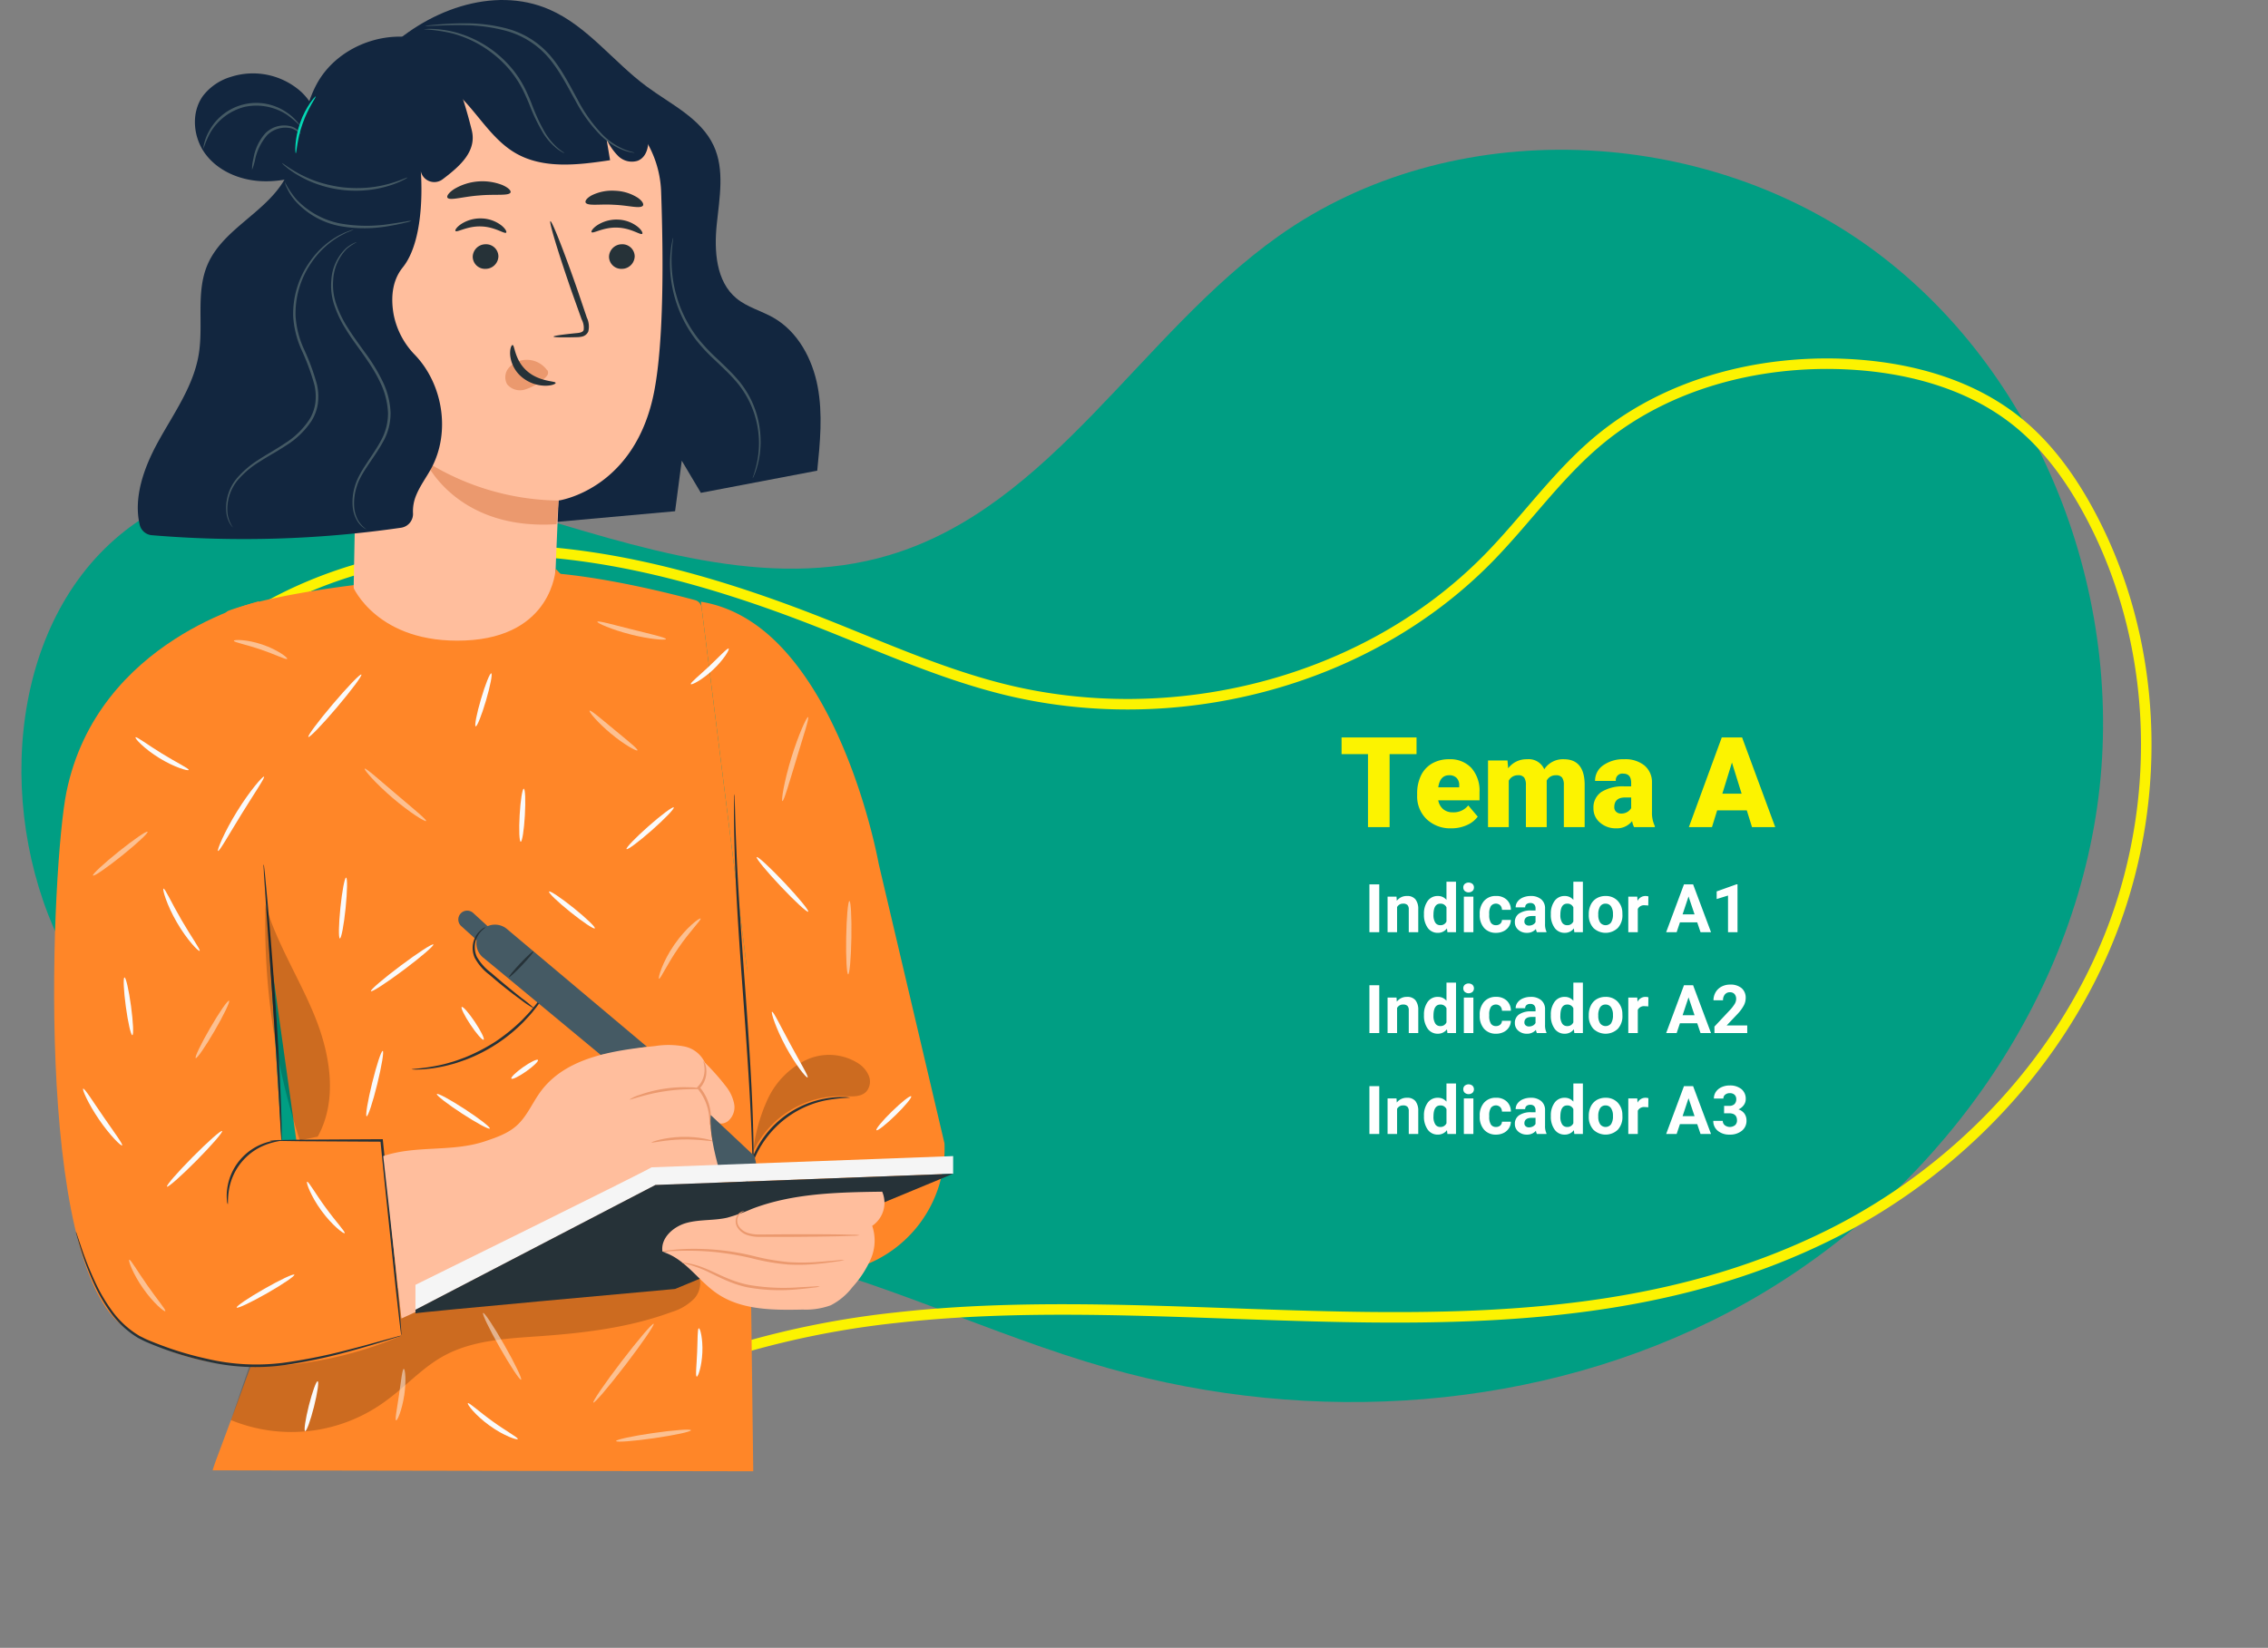 <svg xmlns="http://www.w3.org/2000/svg" xmlns:xlink="http://www.w3.org/1999/xlink" width="539.409" height="391.997" viewBox="0 0 539.409 391.997">
  <rect x="0" y="0" width="539.409" height="391.997" fill="#808080" stroke="none"/>
  <defs>
    <clipPath id="clip-path">
      <rect id="Rectángulo_37621" data-name="Rectángulo 37621" width="213.823" height="350.001" fill="none"/>
    </clipPath>
    <clipPath id="clip-path-3">
      <rect id="Rectángulo_37603" data-name="Rectángulo 37603" width="111.601" height="39.606" fill="none"/>
    </clipPath>
    <clipPath id="clip-path-4">
      <rect id="Rectángulo_37604" data-name="Rectángulo 37604" width="27.772" height="23.068" fill="none"/>
    </clipPath>
    <clipPath id="clip-path-5">
      <rect id="Rectángulo_37605" data-name="Rectángulo 37605" width="15.392" height="56.008" fill="none"/>
    </clipPath>
    <clipPath id="clip-path-6">
      <rect id="Rectángulo_37606" data-name="Rectángulo 37606" width="12.994" height="10.452" fill="none"/>
    </clipPath>
    <clipPath id="clip-path-7">
      <rect id="Rectángulo_37607" data-name="Rectángulo 37607" width="7.993" height="13.667" fill="none"/>
    </clipPath>
    <clipPath id="clip-path-8">
      <rect id="Rectángulo_37608" data-name="Rectángulo 37608" width="8.631" height="12.247" fill="none"/>
    </clipPath>
    <clipPath id="clip-path-9">
      <rect id="Rectángulo_37609" data-name="Rectángulo 37609" width="14.622" height="12.49" fill="none"/>
    </clipPath>
    <clipPath id="clip-path-10">
      <rect id="Rectángulo_37610" data-name="Rectángulo 37610" width="12.694" height="4.531" fill="none"/>
    </clipPath>
    <clipPath id="clip-path-11">
      <rect id="Rectángulo_37611" data-name="Rectángulo 37611" width="11.412" height="9.489" fill="none"/>
    </clipPath>
    <clipPath id="clip-path-12">
      <rect id="Rectángulo_37612" data-name="Rectángulo 37612" width="16.314" height="4.318" fill="none"/>
    </clipPath>
    <clipPath id="clip-path-13">
      <rect id="Rectángulo_37613" data-name="Rectángulo 37613" width="6.229" height="19.991" fill="none"/>
    </clipPath>
    <clipPath id="clip-path-14">
      <rect id="Rectángulo_37614" data-name="Rectángulo 37614" width="1.277" height="17.438" fill="none"/>
    </clipPath>
    <clipPath id="clip-path-15">
      <rect id="Rectángulo_37615" data-name="Rectángulo 37615" width="9.947" height="14.345" fill="none"/>
    </clipPath>
    <clipPath id="clip-path-16">
      <rect id="Rectángulo_37616" data-name="Rectángulo 37616" width="2.319" height="12.248" fill="none"/>
    </clipPath>
    <clipPath id="clip-path-17">
      <rect id="Rectángulo_37617" data-name="Rectángulo 37617" width="9.101" height="15.89" fill="none"/>
    </clipPath>
    <clipPath id="clip-path-18">
      <rect id="Rectángulo_37618" data-name="Rectángulo 37618" width="14.369" height="18.755" fill="none"/>
    </clipPath>
    <clipPath id="clip-path-19">
      <rect id="Rectángulo_37619" data-name="Rectángulo 37619" width="17.812" height="2.855" fill="none"/>
    </clipPath>
  </defs>
  <g id="Grupo_114912" data-name="Grupo 114912" transform="translate(-272.13 -885)">
    <g id="Grupo_114816" data-name="Grupo 114816">
      <path id="Trazado_165520" data-name="Trazado 165520" d="M197.693,485.7c-32.71,15.534-77.587,11.92-98.216-17.841C82.141,442.847,86.966,409.069,94.57,379.6s17.254-60.764,7.485-89.584c-12.92-38.121-54.586-57.755-79.027-89.735C-7.737,160.042-7.154,99.819,21.652,58.153S104.169-5.267,154.417,1.09,250.036,40.22,275.151,84.2s30.572,97.982,18.46,147.165c-6.99,28.389-19.506,55.32-24.706,84.094-5.843,32.306,12.819,70.445,3.137,99.573-9.191,27.651-49.252,58.741-74.349,70.661" transform="matrix(-0.035, 0.999, -0.999, -0.035, 777.018, 925.229)" fill="#009e83"/>
      <path id="Trazado_165521" data-name="Trazado 165521" d="M26.907,468.8C4.329,448.336-3.36,415.007,1.3,384.893s20.083-57.517,37.773-82.331c8.891-12.467,18.461-24.539,25.7-38.035,19.774-36.866,19.77-84.233-2.152-119.867-6.706-10.9-15.275-20.676-20.841-32.2-9.129-18.893-9.362-41.318-3.368-61.427,4.168-13.966,11.53-27.42,23.146-36.222,7.51-5.693,16.474-9.209,25.615-11.5,32.817-8.231,68.891-.75,96.683,18.533s47.206,49.782,54.539,82.806c16.7,75.19-24.785,147.274-34.519,220.392a212.286,212.286,0,0,0-.458,55.191c2.266,17.749,9.7,39.026,3.7,56.754-7.947,23.476-39.615,27.6-59.711,36.443C108.84,490.4,61.672,500.325,26.907,468.8Z" transform="translate(751.378 922.004) rotate(76)" fill="none" stroke="#fcf300" stroke-miterlimit="10" stroke-width="2.5"/>
      <path id="Trazado_166479" data-name="Trazado 166479" d="M31.191,15H28.848V3.625h2.344Zm4.1-8.453.07.977a2.951,2.951,0,0,1,2.43-1.133,2.453,2.453,0,0,1,2,.789,3.682,3.682,0,0,1,.672,2.359V15H38.207V9.581a1.47,1.47,0,0,0-.312-1.045,1.4,1.4,0,0,0-1.039-.325,1.553,1.553,0,0,0-1.43.814V15H33.168V6.547Zm6.531,4.164a5.094,5.094,0,0,1,.887-3.148,2.877,2.877,0,0,1,2.426-1.172,2.589,2.589,0,0,1,2.039.922V3h2.266V15H47.4l-.109-.9a2.657,2.657,0,0,1-2.172,1.055,2.869,2.869,0,0,1-2.395-1.176A5.258,5.258,0,0,1,41.824,10.711Zm2.258.161A3.355,3.355,0,0,0,44.5,12.7a1.348,1.348,0,0,0,1.2.636,1.51,1.51,0,0,0,1.477-.887V9.1a1.489,1.489,0,0,0-1.461-.887Q44.082,8.211,44.082,10.872ZM53.574,15H51.309V6.547h2.266Zm-2.4-10.641a1.112,1.112,0,0,1,.34-.836,1.465,1.465,0,0,1,1.848,0,1.105,1.105,0,0,1,.344.836,1.108,1.108,0,0,1-.348.844,1.448,1.448,0,0,1-1.836,0A1.108,1.108,0,0,1,51.176,4.359Zm7.773,8.977a1.481,1.481,0,0,0,1.016-.344,1.2,1.2,0,0,0,.406-.914h2.117a2.9,2.9,0,0,1-.469,1.574,3.093,3.093,0,0,1-1.262,1.109,3.949,3.949,0,0,1-1.77.395A3.67,3.67,0,0,1,56.129,14a4.56,4.56,0,0,1-1.047-3.184v-.148a4.508,4.508,0,0,1,1.039-3.117,3.627,3.627,0,0,1,2.852-1.164,3.555,3.555,0,0,1,2.543.9,3.2,3.2,0,0,1,.973,2.4H60.371a1.551,1.551,0,0,0-.406-1.072,1.51,1.51,0,0,0-2.223.163,3.333,3.333,0,0,0-.4,1.866v.235a3.375,3.375,0,0,0,.4,1.878A1.377,1.377,0,0,0,58.949,13.336ZM68.676,15a2.507,2.507,0,0,1-.227-.758,2.732,2.732,0,0,1-2.133.914,3,3,0,0,1-2.059-.719,2.312,2.312,0,0,1-.816-1.812,2.389,2.389,0,0,1,1-2.062,4.915,4.915,0,0,1,2.879-.727h1.039V9.352a1.393,1.393,0,0,0-.3-.937,1.183,1.183,0,0,0-.949-.352,1.345,1.345,0,0,0-.895.273.929.929,0,0,0-.324.75H63.629a2.268,2.268,0,0,1,.453-1.359,3,3,0,0,1,1.281-.98,4.669,4.669,0,0,1,1.859-.355,3.689,3.689,0,0,1,2.48.785,2.747,2.747,0,0,1,.918,2.207v3.664a4.041,4.041,0,0,0,.336,1.82V15Zm-1.867-1.57a1.945,1.945,0,0,0,.922-.223,1.462,1.462,0,0,0,.625-.6V11.156h-.844q-1.7,0-1.8,1.172l-.008.133a.9.9,0,0,0,.3.7A1.153,1.153,0,0,0,66.809,13.43ZM72,10.711a5.094,5.094,0,0,1,.887-3.148,2.877,2.877,0,0,1,2.426-1.172,2.589,2.589,0,0,1,2.039.922V3h2.266V15H77.582l-.109-.9A2.657,2.657,0,0,1,75.3,15.156a2.869,2.869,0,0,1-2.395-1.176A5.258,5.258,0,0,1,72,10.711Zm2.258.161a3.355,3.355,0,0,0,.414,1.829,1.348,1.348,0,0,0,1.2.636,1.51,1.51,0,0,0,1.477-.887V9.1a1.489,1.489,0,0,0-1.461-.887Q74.262,8.211,74.262,10.872ZM81.02,10.7A5.013,5.013,0,0,1,81.5,8.453,3.546,3.546,0,0,1,82.9,6.93a4.069,4.069,0,0,1,2.113-.539A3.849,3.849,0,0,1,87.8,7.438a4.2,4.2,0,0,1,1.207,2.844l.016.578a4.418,4.418,0,0,1-1.086,3.121,4.209,4.209,0,0,1-5.832,0A4.5,4.5,0,0,1,81.02,10.8Zm2.258.16A3.16,3.16,0,0,0,83.73,12.7a1.628,1.628,0,0,0,2.578.008,3.457,3.457,0,0,0,.461-2.015,3.128,3.128,0,0,0-.461-1.831,1.5,1.5,0,0,0-1.3-.649,1.474,1.474,0,0,0-1.281.646A3.516,3.516,0,0,0,83.277,10.856ZM95.168,8.664a6.134,6.134,0,0,0-.812-.062,1.654,1.654,0,0,0-1.68.867V15H90.418V6.547h2.133l.063,1.008A2.092,2.092,0,0,1,94.5,6.391a2.366,2.366,0,0,1,.7.1Zm11.641,3.992H102.7L101.918,15H99.426L103.66,3.625h2.172L110.09,15H107.6Zm-3.477-1.9h2.844L104.746,6.5ZM116.395,15h-2.258V6.285l-2.7.832V5.3l4.711-1.687h.242Zm-85.2,24H28.848V27.625h2.344Zm4.1-8.453.07.977a2.951,2.951,0,0,1,2.43-1.133,2.453,2.453,0,0,1,2,.789,3.682,3.682,0,0,1,.672,2.359V39H38.207V33.581a1.47,1.47,0,0,0-.312-1.045,1.4,1.4,0,0,0-1.039-.325,1.553,1.553,0,0,0-1.43.814V39H33.168V30.547Zm6.531,4.164a5.094,5.094,0,0,1,.887-3.148,2.877,2.877,0,0,1,2.426-1.172,2.589,2.589,0,0,1,2.039.922V27h2.266V39H47.4l-.109-.9a2.657,2.657,0,0,1-2.172,1.055,2.869,2.869,0,0,1-2.395-1.176A5.258,5.258,0,0,1,41.824,34.711Zm2.258.161A3.355,3.355,0,0,0,44.5,36.7a1.348,1.348,0,0,0,1.2.636,1.51,1.51,0,0,0,1.477-.887V33.1a1.489,1.489,0,0,0-1.461-.887Q44.082,32.211,44.082,34.872ZM53.574,39H51.309V30.547h2.266Zm-2.4-10.641a1.112,1.112,0,0,1,.34-.836,1.465,1.465,0,0,1,1.848,0,1.193,1.193,0,0,1,0,1.68,1.448,1.448,0,0,1-1.836,0A1.108,1.108,0,0,1,51.176,28.359Zm7.773,8.977a1.481,1.481,0,0,0,1.016-.344,1.2,1.2,0,0,0,.406-.914h2.117a2.9,2.9,0,0,1-.469,1.574,3.093,3.093,0,0,1-1.262,1.109,3.949,3.949,0,0,1-1.77.395A3.67,3.67,0,0,1,56.129,38a4.56,4.56,0,0,1-1.047-3.184v-.148a4.508,4.508,0,0,1,1.039-3.117,3.627,3.627,0,0,1,2.852-1.164,3.555,3.555,0,0,1,2.543.9,3.2,3.2,0,0,1,.973,2.4H60.371a1.551,1.551,0,0,0-.406-1.072,1.51,1.51,0,0,0-2.223.163,3.333,3.333,0,0,0-.4,1.866v.235a3.375,3.375,0,0,0,.4,1.878A1.377,1.377,0,0,0,58.949,37.336ZM68.676,39a2.507,2.507,0,0,1-.227-.758,2.732,2.732,0,0,1-2.133.914,3,3,0,0,1-2.059-.719,2.312,2.312,0,0,1-.816-1.812,2.389,2.389,0,0,1,1-2.062,4.915,4.915,0,0,1,2.879-.727h1.039v-.484a1.393,1.393,0,0,0-.3-.937,1.183,1.183,0,0,0-.949-.352,1.345,1.345,0,0,0-.895.273.929.929,0,0,0-.324.75H63.629a2.268,2.268,0,0,1,.453-1.359,3,3,0,0,1,1.281-.98,4.669,4.669,0,0,1,1.859-.355,3.689,3.689,0,0,1,2.48.785,2.747,2.747,0,0,1,.918,2.207v3.664a4.041,4.041,0,0,0,.336,1.82V39Zm-1.867-1.57a1.945,1.945,0,0,0,.922-.223,1.462,1.462,0,0,0,.625-.6V35.156h-.844q-1.7,0-1.8,1.172l-.008.133a.9.9,0,0,0,.3.7A1.153,1.153,0,0,0,66.809,37.43ZM72,34.711a5.094,5.094,0,0,1,.887-3.148,2.877,2.877,0,0,1,2.426-1.172,2.589,2.589,0,0,1,2.039.922V27h2.266V39H77.582l-.109-.9A2.657,2.657,0,0,1,75.3,39.156a2.869,2.869,0,0,1-2.395-1.176A5.258,5.258,0,0,1,72,34.711Zm2.258.161a3.355,3.355,0,0,0,.414,1.829,1.348,1.348,0,0,0,1.2.636,1.51,1.51,0,0,0,1.477-.887V33.1a1.489,1.489,0,0,0-1.461-.887Q74.262,32.211,74.262,34.872ZM81.02,34.7a5.013,5.013,0,0,1,.484-2.242A3.546,3.546,0,0,1,82.9,30.93a4.069,4.069,0,0,1,2.113-.539A3.849,3.849,0,0,1,87.8,31.438a4.2,4.2,0,0,1,1.207,2.844l.016.578a4.418,4.418,0,0,1-1.086,3.121,4.209,4.209,0,0,1-5.832,0A4.5,4.5,0,0,1,81.02,34.8Zm2.258.16A3.16,3.16,0,0,0,83.73,36.7a1.628,1.628,0,0,0,2.578.008,3.457,3.457,0,0,0,.461-2.015,3.128,3.128,0,0,0-.461-1.831,1.5,1.5,0,0,0-1.3-.649,1.474,1.474,0,0,0-1.281.646A3.516,3.516,0,0,0,83.277,34.856Zm11.891-2.192a6.134,6.134,0,0,0-.812-.062,1.654,1.654,0,0,0-1.68.867V39H90.418V30.547h2.133l.063,1.008A2.092,2.092,0,0,1,94.5,30.391a2.366,2.366,0,0,1,.7.1Zm11.641,3.992H102.7L101.918,39H99.426l4.234-11.375h2.172L110.09,39H107.6Zm-3.477-1.9h2.844l-1.43-4.258ZM118.707,39h-7.8V37.453l3.68-3.922a9.078,9.078,0,0,0,1.121-1.445,2.322,2.322,0,0,0,.363-1.172,1.738,1.738,0,0,0-.383-1.191,1.382,1.382,0,0,0-1.094-.434,1.49,1.49,0,0,0-1.207.527,2.089,2.089,0,0,0-.441,1.387h-2.266a3.729,3.729,0,0,1,.5-1.9,3.5,3.5,0,0,1,1.4-1.348,4.262,4.262,0,0,1,2.055-.488,4.036,4.036,0,0,1,2.73.844,2.985,2.985,0,0,1,.973,2.383,3.825,3.825,0,0,1-.437,1.719,9.551,9.551,0,0,1-1.5,2.039l-2.586,2.727h4.891ZM31.191,63H28.848V51.625h2.344Zm4.1-8.453.07.977a2.951,2.951,0,0,1,2.43-1.133,2.453,2.453,0,0,1,2,.789,3.682,3.682,0,0,1,.672,2.359V63H38.207V57.581a1.47,1.47,0,0,0-.312-1.045,1.4,1.4,0,0,0-1.039-.325,1.553,1.553,0,0,0-1.43.814V63H33.168V54.547Zm6.531,4.164a5.094,5.094,0,0,1,.887-3.148,2.877,2.877,0,0,1,2.426-1.172,2.589,2.589,0,0,1,2.039.922V51h2.266V63H47.4l-.109-.9a2.657,2.657,0,0,1-2.172,1.055,2.869,2.869,0,0,1-2.395-1.176A5.258,5.258,0,0,1,41.824,58.711Zm2.258.161A3.355,3.355,0,0,0,44.5,60.7a1.348,1.348,0,0,0,1.2.636,1.51,1.51,0,0,0,1.477-.887V57.1a1.489,1.489,0,0,0-1.461-.887Q44.082,56.211,44.082,58.872ZM53.574,63H51.309V54.547h2.266Zm-2.4-10.641a1.112,1.112,0,0,1,.34-.836,1.465,1.465,0,0,1,1.848,0,1.193,1.193,0,0,1,0,1.68,1.448,1.448,0,0,1-1.836,0A1.108,1.108,0,0,1,51.176,52.359Zm7.773,8.977a1.481,1.481,0,0,0,1.016-.344,1.2,1.2,0,0,0,.406-.914h2.117a2.9,2.9,0,0,1-.469,1.574,3.093,3.093,0,0,1-1.262,1.109,3.949,3.949,0,0,1-1.77.395A3.67,3.67,0,0,1,56.129,62a4.56,4.56,0,0,1-1.047-3.184v-.148a4.508,4.508,0,0,1,1.039-3.117,3.627,3.627,0,0,1,2.852-1.164,3.555,3.555,0,0,1,2.543.9,3.2,3.2,0,0,1,.973,2.4H60.371a1.551,1.551,0,0,0-.406-1.072,1.51,1.51,0,0,0-2.223.163,3.333,3.333,0,0,0-.4,1.866v.235a3.375,3.375,0,0,0,.4,1.878A1.377,1.377,0,0,0,58.949,61.336ZM68.676,63a2.507,2.507,0,0,1-.227-.758,2.732,2.732,0,0,1-2.133.914,3,3,0,0,1-2.059-.719,2.312,2.312,0,0,1-.816-1.812,2.389,2.389,0,0,1,1-2.062,4.915,4.915,0,0,1,2.879-.727h1.039v-.484a1.393,1.393,0,0,0-.3-.937,1.183,1.183,0,0,0-.949-.352,1.345,1.345,0,0,0-.895.273.929.929,0,0,0-.324.75H63.629a2.268,2.268,0,0,1,.453-1.359,3,3,0,0,1,1.281-.98,4.669,4.669,0,0,1,1.859-.355,3.689,3.689,0,0,1,2.48.785,2.747,2.747,0,0,1,.918,2.207v3.664a4.041,4.041,0,0,0,.336,1.82V63Zm-1.867-1.57a1.945,1.945,0,0,0,.922-.223,1.462,1.462,0,0,0,.625-.6V59.156h-.844q-1.7,0-1.8,1.172l-.008.133a.9.9,0,0,0,.3.7A1.153,1.153,0,0,0,66.809,61.43ZM72,58.711a5.094,5.094,0,0,1,.887-3.148,2.877,2.877,0,0,1,2.426-1.172,2.589,2.589,0,0,1,2.039.922V51h2.266V63H77.582l-.109-.9A2.657,2.657,0,0,1,75.3,63.156a2.869,2.869,0,0,1-2.395-1.176A5.258,5.258,0,0,1,72,58.711Zm2.258.161a3.355,3.355,0,0,0,.414,1.829,1.348,1.348,0,0,0,1.2.636,1.51,1.51,0,0,0,1.477-.887V57.1a1.489,1.489,0,0,0-1.461-.887Q74.262,56.211,74.262,58.872ZM81.02,58.7a5.013,5.013,0,0,1,.484-2.242A3.546,3.546,0,0,1,82.9,54.93a4.069,4.069,0,0,1,2.113-.539A3.849,3.849,0,0,1,87.8,55.438a4.2,4.2,0,0,1,1.207,2.844l.016.578a4.418,4.418,0,0,1-1.086,3.121,4.209,4.209,0,0,1-5.832,0A4.5,4.5,0,0,1,81.02,58.8Zm2.258.16A3.16,3.16,0,0,0,83.73,60.7a1.628,1.628,0,0,0,2.578.008,3.457,3.457,0,0,0,.461-2.015,3.128,3.128,0,0,0-.461-1.831,1.5,1.5,0,0,0-1.3-.649,1.474,1.474,0,0,0-1.281.646A3.516,3.516,0,0,0,83.277,58.856Zm11.891-2.192a6.134,6.134,0,0,0-.812-.062,1.654,1.654,0,0,0-1.68.867V63H90.418V54.547h2.133l.063,1.008A2.092,2.092,0,0,1,94.5,54.391a2.366,2.366,0,0,1,.7.1Zm11.641,3.992H102.7L101.918,63H99.426l4.234-11.375h2.172L110.09,63H107.6Zm-3.477-1.9h2.844l-1.43-4.258Zm9.875-2.445h1.2a1.7,1.7,0,0,0,1.273-.43,1.575,1.575,0,0,0,.414-1.141,1.392,1.392,0,0,0-.41-1.07,1.59,1.59,0,0,0-1.129-.383,1.666,1.666,0,0,0-1.086.355,1.137,1.137,0,0,0-.437.926h-2.258a2.777,2.777,0,0,1,.48-1.6,3.2,3.2,0,0,1,1.344-1.105,4.485,4.485,0,0,1,1.9-.4,4.253,4.253,0,0,1,2.828.863,2.945,2.945,0,0,1,1.023,2.379,2.394,2.394,0,0,1-.477,1.438,3.1,3.1,0,0,1-1.25,1.008,2.826,2.826,0,0,1,1.434,1.031,2.8,2.8,0,0,1,.473,1.625,2.994,2.994,0,0,1-1.105,2.43,4.445,4.445,0,0,1-2.926.914,4.214,4.214,0,0,1-2.785-.9,2.934,2.934,0,0,1-1.082-2.375h2.258a1.308,1.308,0,0,0,.48,1.047,2,2,0,0,0,2.445-.02,1.47,1.47,0,0,0,.457-1.129q0-1.7-1.875-1.7h-1.2Z" transform="translate(568.977 1091.758)" fill="#fff"/>
      <path id="Trazado_166478" data-name="Trazado 166478" d="M31.05,11.642h-6.4V29H19.507V11.642H13.223V7.672H31.05Zm8.306,17.651a8.148,8.148,0,0,1-5.9-2.175A7.512,7.512,0,0,1,31.2,21.456v-.41a9.734,9.734,0,0,1,.9-4.292,6.592,6.592,0,0,1,2.629-2.878,7.938,7.938,0,0,1,4.1-1.018A6.861,6.861,0,0,1,44.1,14.93a8.145,8.145,0,0,1,1.934,5.779v1.919H36.221a3.558,3.558,0,0,0,1.157,2.095,3.443,3.443,0,0,0,2.314.762,4.437,4.437,0,0,0,3.662-1.641l2.256,2.666A6.306,6.306,0,0,1,43,28.539,8.836,8.836,0,0,1,39.356,29.293ZM38.8,16.666q-2.168,0-2.578,2.871H41.2v-.381a2.445,2.445,0,0,0-.6-1.838A2.39,2.39,0,0,0,38.8,16.666ZM52.686,13.15l.161,1.86a5.45,5.45,0,0,1,4.526-2.153,4.012,4.012,0,0,1,4.058,2.388,5.275,5.275,0,0,1,4.658-2.388q4.819,0,4.951,5.83V29H66.089V19a3.022,3.022,0,0,0-.41-1.772,1.746,1.746,0,0,0-1.494-.557A2.339,2.339,0,0,0,62,17.97l.015.205V29H57.066V19.024a3.176,3.176,0,0,0-.4-1.8,1.741,1.741,0,0,0-1.509-.557,2.367,2.367,0,0,0-2.168,1.3V29H48.057V13.15ZM82.789,29a5.574,5.574,0,0,1-.469-1.421,4.59,4.59,0,0,1-3.809,1.714A5.623,5.623,0,0,1,74.7,27.938a4.313,4.313,0,0,1-1.567-3.406,4.433,4.433,0,0,1,1.9-3.9,9.7,9.7,0,0,1,5.537-1.318H82.1v-.839q0-2.193-1.89-2.193a1.545,1.545,0,0,0-1.758,1.737H73.516a4.425,4.425,0,0,1,1.956-3.731,8.218,8.218,0,0,1,4.988-1.434,7.205,7.205,0,0,1,4.79,1.479,5.144,5.144,0,0,1,1.8,4.058v7.017a7.186,7.186,0,0,0,.674,3.34V29ZM79.7,25.777a2.754,2.754,0,0,0,1.531-.4,2.479,2.479,0,0,0,.872-.894V21.954H80.665q-2.578,0-2.578,2.314a1.413,1.413,0,0,0,.454,1.091A1.643,1.643,0,0,0,79.7,25.777Zm29.9-.762h-7.046L101.319,29H95.826l7.822-21.328h4.834L116.363,29H110.84Zm-5.815-3.97h4.585l-2.3-7.4Z" transform="translate(577.977 1052.758)" fill="#fcf300"/>
      <g id="Grupo_114805" data-name="Grupo 114805" transform="translate(285 885)">
        <g id="Grupo_114804" data-name="Grupo 114804" clip-path="url(#clip-path)">
          <g id="Grupo_114803" data-name="Grupo 114803">
            <g id="Grupo_114802" data-name="Grupo 114802" clip-path="url(#clip-path)">
              <path id="Trazado_165378" data-name="Trazado 165378" d="M53.468,263.236c2.126,0-16.243,49.344-20.971,61.948-.522,1.4-.89,2.625-.89,2.625l128.587.222-1.516-119.642a2.2,2.2,0,0,0-.017-.236L147.907,122.57a2.1,2.1,0,0,0-1.536-1.773c-5.091-1.381-23.439-6.116-37.474-6.635-16.456-.609-40.252,2.655-40.252,2.655s-21.353,2.2-33.1,6.441a2.11,2.11,0,0,0-1.379,2.283Z" transform="translate(6.087 21.97)" fill="#ff8628"/>
              <path id="Trazado_165379" data-name="Trazado 165379" d="M105.208,194.682a8.568,8.568,0,0,1-.644,1.554,15.135,15.135,0,0,1-.9,1.754,24.953,24.953,0,0,1-1.364,2.234,27.794,27.794,0,0,1-1.878,2.56c-.687.916-1.537,1.792-2.41,2.736a38.572,38.572,0,0,1-13.889,9.1c-1.214.423-2.358.853-3.472,1.117a28.2,28.2,0,0,1-3.1.7,25.151,25.151,0,0,1-2.594.357,15.047,15.047,0,0,1-1.969.128,8.605,8.605,0,0,1-1.682-.031c-.007-.136,2.4-.122,6.161-.885a29.965,29.965,0,0,0,3.04-.763c1.094-.281,2.215-.724,3.406-1.154a44.084,44.084,0,0,0,7.307-3.778,44.1,44.1,0,0,0,6.381-5.188c.871-.919,1.724-1.77,2.419-2.659a30,30,0,0,0,1.915-2.482c2.2-3.145,3.151-5.355,3.274-5.294" transform="translate(13.732 37.491)" fill="#263238"/>
              <g id="Grupo_114753" data-name="Grupo 114753" transform="translate(42.06 301.08)" opacity="0.2">
                <g id="Grupo_114752" data-name="Grupo 114752">
                  <g id="Grupo_114751" data-name="Grupo 114751" clip-path="url(#clip-path-3)">
                    <path id="Trazado_165380" data-name="Trazado 165380" d="M35.268,289.21A37.845,37.845,0,0,0,72.159,284.6c4.637-3.367,8.528-7.767,13.531-10.56,6.938-3.871,15.211-4.238,23.136-4.8,10.609-.757,21.3-2.058,31.273-5.753a12.512,12.512,0,0,0,5.468-3.306c1.381-1.655,1.844-4.266.5-5.947-1.377-1.719-3.913-1.815-6.114-1.75-33.254.98-63.638,3.647-96.006,11.337" transform="translate(-35.268 -252.462)"/>
                  </g>
                </g>
              </g>
              <path id="Trazado_165381" data-name="Trazado 165381" d="M65.319,13.041C75.6,2.577,91.817-3.6,105.254,2.279c9.034,3.953,15.162,12.431,23.092,18.293,5.774,4.269,12.91,7.569,15.936,14.082,2.668,5.742,1.381,12.424.737,18.723s-.193,13.563,4.686,17.6c2.562,2.12,5.929,2.958,8.814,4.61,5.807,3.326,9.257,9.8,10.5,16.378s.572,13.345-.1,20l-27.677,5.274-4.546-7.647-1.585,12.022L99.787,124.8Z" transform="translate(12.579 0)" fill="#12263f"/>
              <path id="Trazado_165382" data-name="Trazado 165382" d="M61.854,21.023l-.061,7.7L59.614,144.171c-.19,13.382,12.615,24.776,26.944,24.87,14.473.093,20.376-10.778,20.79-24.294.436-14.184,1.153-29.111,1.153-29.111s18.359-2.529,22.8-26.27c2.21-11.805,2.151-31.265,1.589-47.184a25.189,25.189,0,0,0-27.126-24.239Z" transform="translate(11.48 3.44)" fill="#ffbe9d"/>
              <path id="Trazado_165383" data-name="Trazado 165383" d="M116.772,51.574a3.061,3.061,0,0,1-3.034,3,2.924,2.924,0,0,1-3.076-2.844,3.059,3.059,0,0,1,3.03-3.005,2.927,2.927,0,0,1,3.079,2.845" transform="translate(21.311 9.384)" fill="#263238"/>
              <path id="Trazado_165384" data-name="Trazado 165384" d="M119.24,47.184c-.39.388-2.659-1.391-5.951-1.472-3.286-.129-5.747,1.5-6.093,1.084-.171-.184.235-.893,1.308-1.629a8.4,8.4,0,0,1,4.892-1.362,8.056,8.056,0,0,1,4.721,1.671c.991.8,1.314,1.534,1.122,1.708" transform="translate(20.636 8.435)" fill="#263238"/>
              <path id="Trazado_165385" data-name="Trazado 165385" d="M89.592,51.574a3.06,3.06,0,0,1-3.034,3,2.925,2.925,0,0,1-3.076-2.844,3.059,3.059,0,0,1,3.03-3.005,2.927,2.927,0,0,1,3.079,2.845" transform="translate(16.077 9.384)" fill="#263238"/>
              <path id="Trazado_165386" data-name="Trazado 165386" d="M92.1,46.951c-.391.388-2.663-1.389-5.951-1.472-3.286-.129-5.748,1.5-6.094,1.084-.169-.184.233-.892,1.309-1.629a8.387,8.387,0,0,1,4.891-1.362,8.068,8.068,0,0,1,4.723,1.67c.987.8,1.313,1.536,1.122,1.709" transform="translate(15.41 8.39)" fill="#263238"/>
              <path id="Trazado_165387" data-name="Trazado 165387" d="M99.728,71.578c-.011-.187,2.045-.484,5.371-.817.843-.063,1.642-.209,1.8-.778a4.278,4.278,0,0,0-.491-2.507q-1.1-3.082-2.309-6.466c-3.2-9.205-5.491-16.765-5.12-16.89s3.268,7.233,6.467,16.438q1.152,3.4,2.2,6.5a4.869,4.869,0,0,1,.345,3.311,2.109,2.109,0,0,1-1.416,1.19,5.709,5.709,0,0,1-1.432.159c-3.34.088-5.411.045-5.418-.142" transform="translate(19.053 8.496)" fill="#263238"/>
              <path id="Trazado_165388" data-name="Trazado 165388" d="M105.726,101.367a60.683,60.683,0,0,1-31.7-9.4s7.295,16.595,31.222,15.02Z" transform="translate(14.256 17.711)" fill="#eb996e"/>
              <path id="Trazado_165389" data-name="Trazado 165389" d="M99.846,74.144A5.93,5.93,0,0,0,94.591,71.8,5.406,5.406,0,0,0,90.8,73.7a3.432,3.432,0,0,0-.37,3.915,3.982,3.982,0,0,0,4.284,1.209,12.455,12.455,0,0,0,4.275-2.395,3.638,3.638,0,0,0,.967-.947,1.1,1.1,0,0,0,.029-1.225" transform="translate(17.326 13.822)" fill="#eb996e"/>
              <path id="Trazado_165390" data-name="Trazado 165390" d="M91.522,68.829c.535-.017.445,3.555,3.432,6.175s6.8,2.331,6.814,2.832c.043.224-.867.669-2.476.669A8.892,8.892,0,0,1,93.6,76.344a7.749,7.749,0,0,1-2.649-5.171c-.1-1.5.328-2.371.571-2.343" transform="translate(17.512 13.255)" fill="#263238"/>
              <path id="Trazado_165391" data-name="Trazado 165391" d="M93.461,38.807c-.351.886-3.623.371-7.5.73-3.881.281-7.025,1.325-7.517.508-.217-.39.348-1.216,1.633-2.048a13.084,13.084,0,0,1,11.434-.945c1.4.611,2.1,1.333,1.946,1.754" transform="translate(15.098 6.963)" fill="#263238"/>
              <path id="Trazado_165392" data-name="Trazado 165392" d="M119.591,41.646c-.725.727-3.463-.124-6.78-.252-3.312-.224-6.141.333-6.767-.466-.272-.388.19-1.125,1.438-1.8a10.928,10.928,0,0,1,5.547-1.073,10.739,10.739,0,0,1,5.367,1.652c1.152.8,1.516,1.58,1.195,1.937" transform="translate(20.407 7.326)" fill="#263238"/>
              <path id="Trazado_165393" data-name="Trazado 165393" d="M48.724,119.945s-38.352,9-45.79,45.368C-.483,182.025-5.272,277.982,17.08,292.888c28.852,19.24,65.527,1.732,65.527,1.732L77.9,248.205H54.085l-3.213-50.847c.9,3.9-2.148-77.414-2.148-77.414" transform="translate(0 23.098)" fill="#ff8628"/>
              <path id="Trazado_165394" data-name="Trazado 165394" d="M160.321,279.669a29.659,29.659,0,0,0,26.6-30.788L171.262,182.31s-5.775-32.48-22.544-50.84c-5.262-5.763-11.836-10.175-19.738-11.443l10.945,87.1-1.045,18.354s.5,12.143,1.733,34.892Z" transform="translate(24.838 23.114)" fill="#ff8628"/>
              <path id="Trazado_165395" data-name="Trazado 165395" d="M162.771,218.985a40.622,40.622,0,0,0-5.783.634,23.489,23.489,0,0,0-18.429,18.814,40.628,40.628,0,0,0-.515,5.794,6.4,6.4,0,0,1-.182-1.568,20.869,20.869,0,0,1,.266-4.3A23.089,23.089,0,0,1,156.9,219.189a20.916,20.916,0,0,1,4.3-.354,6.45,6.45,0,0,1,1.572.15" transform="translate(26.544 42.14)" fill="#263238"/>
              <path id="Trazado_165396" data-name="Trazado 165396" d="M87.148,8.971c4.319,5.8,6.372,10.254,8.961,20.565,1.268,5.051-2.838,8.618-6.917,11.7a3.29,3.29,0,0,1-5.2-1.9s1.417,15.8-4.3,22.887c-2.679,3.32-2.792,7.582-2.156,11.171a18.936,18.936,0,0,0,5.1,9.663c6.624,6.963,8.464,18.325,3.894,26.866-1.17,2.187-2.7,4.188-3.631,6.485a9.8,9.8,0,0,0-.761,4.194,3.323,3.323,0,0,1-2.817,3.529,260.818,260.818,0,0,1-59.273,1.782,3.251,3.251,0,0,1-2.9-2.458c-1.547-6.547,1.033-13.686,4.342-19.716C25.191,97,29.9,90.542,31.168,82.968c1.2-7.128-.749-14.814,2.116-21.451,3.515-8.143,13.068-12,17.85-19.468C55.647,35,55.286,25.759,59.329,18.43,64.519,9.019,77.3,4.675,87.148,8.971" transform="translate(3.215 1.408)" fill="#12263f"/>
              <path id="Trazado_165397" data-name="Trazado 165397" d="M76.842,17.552c7.5,3.856,10.965,13.028,18.251,17.274,6.635,3.868,14.916,2.847,22.51,1.705q-.422-2.526-.846-5.054a13.622,13.622,0,0,0,2.814,4.092,4.625,4.625,0,0,0,4.616,1.092c2.547-1.026,2.886-4.532,2.231-7.2a24.711,24.711,0,0,0-6.63-11.23,33.63,33.63,0,0,0-43.868-3.506" transform="translate(14.621 1.58)" fill="#12263f"/>
              <path id="Trazado_165398" data-name="Trazado 165398" d="M135.68,158.392a5.3,5.3,0,0,1,.07.937c.021.673.049,1.566.082,2.686.047,2.333.165,5.708.342,9.876.342,8.336,1.121,19.836,2.06,32.537s1.651,24.222,1.881,32.57c.122,4.174.172,7.554.143,9.889-.014,1.12-.025,2.014-.033,2.688a5.354,5.354,0,0,1-.055.937,5.3,5.3,0,0,1-.07-.937c-.021-.673-.049-1.566-.082-2.686-.047-2.333-.163-5.708-.341-9.875-.342-8.336-1.122-19.839-2.061-32.543s-1.649-24.216-1.879-32.566c-.122-4.173-.173-7.553-.144-9.888q.021-1.682.035-2.689a5.305,5.305,0,0,1,.054-.937" transform="translate(26.11 30.502)" fill="#263238"/>
              <path id="Trazado_165399" data-name="Trazado 165399" d="M46.041,238.1a2.769,2.769,0,0,1-.086-.667c-.032-.507-.074-1.14-.124-1.914-.1-1.751-.23-4.135-.392-7.042-.339-5.946-.861-14.157-1.48-23.223-.628-9.029-1.2-17.2-1.615-23.219-.191-2.906-.348-5.29-.463-7.039-.039-.775-.073-1.41-.1-1.916a2.762,2.762,0,0,1,.007-.671,2.676,2.676,0,0,1,.118.661c.057.5.128,1.135.215,1.907.163,1.746.388,4.124.659,7.025.522,5.934,1.178,14.139,1.8,23.211s1.073,17.289,1.3,23.243c.1,2.978.184,5.388.2,7.054,0,.778,0,1.412.007,1.92a2.721,2.721,0,0,1-.039.67" transform="translate(8.044 33.202)" fill="#263238"/>
              <path id="Trazado_165400" data-name="Trazado 165400" d="M47.457,227.5c.011.111-1.245.166-3.122.8a13.88,13.88,0,0,0-9.409,11.165c-.306,1.957-.148,3.2-.259,3.212a2.229,2.229,0,0,1-.185-.863,11.38,11.38,0,0,1,.008-2.405A13.377,13.377,0,0,1,44.2,227.882a11.474,11.474,0,0,1,2.37-.415,2.213,2.213,0,0,1,.883.036" transform="translate(6.629 43.802)" fill="#263238"/>
              <path id="Trazado_165401" data-name="Trazado 165401" d="M74.325,273.957a3.214,3.214,0,0,1-.138-.735c-.072-.55-.162-1.251-.273-2.117-.221-1.921-.522-4.566-.891-7.8-.7-6.663-1.653-15.734-2.7-25.756-.349-3.484-.689-6.851-1-9.977l.3.268-19.073-.11L45,227.645l-1.479-.049a1.969,1.969,0,0,1-.512-.052,1.967,1.967,0,0,1,.512-.052L45,227.442l5.538-.087,19.073-.11.27,0,.027.271c.321,3.125.667,6.491,1.024,9.973.981,10.03,1.87,19.107,2.523,25.774.289,3.243.524,5.894.694,7.82.064.872.117,1.577.157,2.13a3.385,3.385,0,0,1,.014.747" transform="translate(8.283 43.761)" fill="#263238"/>
              <path id="Trazado_165402" data-name="Trazado 165402" d="M81.773,270.408a5.562,5.562,0,0,1-.9.333l-2.617.835c-2.279.7-5.582,1.713-9.708,2.814a122.128,122.128,0,0,1-14.688,3.051,50.777,50.777,0,0,1-18.324-.868,77.905,77.905,0,0,1-9.174-2.586c-1.451-.516-2.867-1.049-4.235-1.618-.682-.29-1.362-.553-2.013-.905l-.978-.494-.909-.586a22.384,22.384,0,0,1-5.752-5.64A39.175,39.175,0,0,1,8.934,258.7a71.151,71.151,0,0,1-3.608-9.451c-.347-1.142-.609-2.031-.769-2.639a5.543,5.543,0,0,1-.221-.934,5.624,5.624,0,0,1,.34.9c.219.649.513,1.513.88,2.6a80.344,80.344,0,0,0,3.772,9.334,39.715,39.715,0,0,0,3.562,5.934A22.013,22.013,0,0,0,18.54,269.9l.883.563.947.471c.623.334,1.306.6,1.983.881,1.361.559,2.768,1.083,4.21,1.592a78.854,78.854,0,0,0,9.1,2.552,50.927,50.927,0,0,0,18.118.909,129.154,129.154,0,0,0,14.654-2.909c4.13-1.044,7.45-1.987,9.748-2.621l2.65-.723a5.668,5.668,0,0,1,.936-.212" transform="translate(0.834 47.311)" fill="#263238"/>
              <path id="Trazado_165403" data-name="Trazado 165403" d="M56.963,35.817a15.244,15.244,0,0,0-3.486-16.679A17.155,17.155,0,0,0,36.591,15.48,13.008,13.008,0,0,0,30,19.989c-2.924,4.038-2.354,9.977.669,13.942s8.059,6.059,13.037,6.335,9.92-1.09,14.523-3.005" transform="translate(5.408 2.821)" fill="#12263f"/>
              <path id="Trazado_165404" data-name="Trazado 165404" d="M85.813,192.266c8.341,6.882,27.969,23.172,27.969,23.172l10.991-1.957-33.3-28.01a4.423,4.423,0,1,0-5.665,6.8" transform="translate(16.216 35.517)" fill="#455a64"/>
              <path id="Trazado_165405" data-name="Trazado 165405" d="M85.625,189.225l-4.323-3.9a2.112,2.112,0,1,1,2.842-3.125l4.157,3.81Z" transform="translate(15.522 34.98)" fill="#455a64"/>
              <path id="Trazado_165406" data-name="Trazado 165406" d="M96.54,189.761c.125.118-1.075,1.587-2.679,3.281s-3.005,2.972-3.131,2.854,1.076-1.586,2.68-3.281,3.005-2.972,3.129-2.854" transform="translate(17.471 36.542)" fill="#263238"/>
              <path id="Trazado_165407" data-name="Trazado 165407" d="M98.272,204.4a21.279,21.279,0,0,1-3.323-2.172c-1.988-1.432-4.669-3.507-7.491-5.966a12.4,12.4,0,0,1-3.5-4.036,5.779,5.779,0,0,1-.112-4.382,5.489,5.489,0,0,1,1.763-2.371,2.236,2.236,0,0,1,.948-.516c.025.044-.3.241-.791.7A5.765,5.765,0,0,0,84.255,188a5.455,5.455,0,0,0,.221,4,12.427,12.427,0,0,0,3.392,3.8c2.809,2.447,5.433,4.568,7.347,6.086a30.213,30.213,0,0,1,3.058,2.521" transform="translate(16.073 35.618)" fill="#263238"/>
              <path id="Trazado_165408" data-name="Trazado 165408" d="M65.636,234.878c7.908-2.657,16.311-.868,24.219-3.524,2.652-.891,5.382-1.827,7.474-3.685,2.512-2.231,3.789-5.51,5.792-8.207,5.986-8.061,17.168-9.731,27.156-10.755a20.209,20.209,0,0,1,6.993.1,6.852,6.852,0,0,1,5.083,4.384c.638,2.256-.818,5.071-3.151,5.306,2.188.1,3.721,2.318,4.123,4.472s.044,4.383.334,6.554c.407,3.051,2.075,5.906,1.978,8.981-.132,4.211-3.622,7.677-7.51,9.3s-8.191,1.831-12.361,2.417c-20.478,2.881-36.055,14.509-55.8,23.292" transform="translate(12.64 40.142)" fill="#ffbe9d"/>
              <path id="Trazado_165409" data-name="Trazado 165409" d="M132.308,225.233a2.824,2.824,0,0,0,4.032.83,4.318,4.318,0,0,0,1.548-4.168,9.7,9.7,0,0,0-1.975-4.193,53.994,53.994,0,0,0-5.729-6.329l-6.345,5.312Z" transform="translate(23.849 40.705)" fill="#ffbe9d"/>
              <path id="Trazado_165410" data-name="Trazado 165410" d="M131.718,217.241c-.012.2-3.887-.123-8.578.6-4.7.693-8.306,2.139-8.374,1.957a8.376,8.376,0,0,1,2.315-1.069,31.864,31.864,0,0,1,12.111-1.828,8.328,8.328,0,0,1,2.527.336" transform="translate(22.101 41.764)" fill="#eb996e"/>
              <path id="Trazado_165411" data-name="Trazado 165411" d="M133.669,227.759c-.037.188-3.262-.473-7.279-.359-4.019.085-7.207.905-7.253.719-.056-.141,3.125-1.251,7.238-1.339,4.112-.116,7.344.836,7.295.979" transform="translate(22.943 43.67)" fill="#eb996e"/>
              <path id="Trazado_165412" data-name="Trazado 165412" d="M131.257,226.991c-.1-.011,0-.933-.174-2.389a12.272,12.272,0,0,0-2.736-6.4l-.179-.222.2-.2a5.739,5.739,0,0,0,1.649-4.2c-.03-1.184-.357-1.866-.266-1.9a3.142,3.142,0,0,1,.667,1.876,5.789,5.789,0,0,1-1.622,4.659l.019-.416a11.4,11.4,0,0,1,2.707,6.761,5.314,5.314,0,0,1-.264,2.426" transform="translate(24.682 40.765)" fill="#eb996e"/>
              <path id="Trazado_165413" data-name="Trazado 165413" d="M130.954,222.426l10.4,9.762,1.33,5.8-9.621-2.171c-1.377-4.9-2.395-9.561-2.113-13.389" transform="translate(25.209 42.834)" fill="#455a64"/>
              <path id="Trazado_165414" data-name="Trazado 165414" d="M128.2,233.284c-.212.382-56.137,27.954-56.137,27.954v5.931l57.069-29.686,70.812-2.673v-4.2Z" transform="translate(13.878 44.41)" fill="#f5f5f5"/>
              <path id="Trazado_165415" data-name="Trazado 165415" d="M72.065,267.343c.391-.266,61.746-5.8,61.746-5.8l66.134-27.413-70.81,2.673L72.065,266.49Z" transform="translate(13.878 45.088)" fill="#263238"/>
              <path id="Trazado_165416" data-name="Trazado 165416" d="M121.333,251.969c-.5-3.213,2.581-5.966,5.716-6.825s6.491-.519,9.661-1.24a43.9,43.9,0,0,0,5.895-2.1c9.78-3.753,20.511-3.947,30.986-4.094a6.65,6.65,0,0,1-2.376,8.129,10.948,10.948,0,0,1-.324,7.854,24.519,24.519,0,0,1-4.37,6.712,15.245,15.245,0,0,1-5.17,4.334,17.228,17.228,0,0,1-6.634,1.018c-7.027.149-14.565.154-20.376-3.8-4.516-3.071-7.65-8.338-12.885-9.895l1.241.049" transform="translate(23.355 45.777)" fill="#ffbe9d"/>
              <path id="Trazado_165417" data-name="Trazado 165417" d="M165.384,247.324a5.67,5.67,0,0,1-1.345.128l-3.67.117c-3.1.072-7.378.128-12.106.151l-6.672,0a9.193,9.193,0,0,1-2.948-.452,4.522,4.522,0,0,1-2.131-1.553,2.83,2.83,0,0,1-.557-2.112,2.65,2.65,0,0,1,.739-1.467c.688-.645,1.283-.54,1.258-.524a2.683,2.683,0,0,0-1.082.688,2.446,2.446,0,0,0-.007,3.152,4.145,4.145,0,0,0,1.949,1.329,8.91,8.91,0,0,0,2.787.366l6.661-.051c4.727-.024,9.009-.01,12.107.031l3.671.08a5.68,5.68,0,0,1,1.346.115" transform="translate(26.175 46.526)" fill="#eb996e"/>
              <path id="Trazado_165418" data-name="Trazado 165418" d="M164.6,251.766a9.042,9.042,0,0,1-1.689.33c-1.094.168-2.68.395-4.653.584a45.127,45.127,0,0,1-6.972.167,51.372,51.372,0,0,1-8.418-1.416,65.542,65.542,0,0,0-15.233-1.87c-1.969-.008-3.563.069-4.665.13a10.365,10.365,0,0,1-1.718.051,8.291,8.291,0,0,1,1.7-.292c1.1-.135,2.7-.28,4.683-.328a59.33,59.33,0,0,1,15.372,1.7,54.633,54.633,0,0,0,8.322,1.45,49.738,49.738,0,0,0,6.9-.033c1.967-.132,3.557-.292,4.658-.386a9.329,9.329,0,0,1,1.718-.091" transform="translate(23.351 47.971)" fill="#eb996e"/>
              <path id="Trazado_165419" data-name="Trazado 165419" d="M158.011,257.527a5.577,5.577,0,0,1-1.317.246c-.852.112-2.086.264-3.618.395a43.527,43.527,0,0,1-12.022-.389c-4.708-.9-8.37-3.3-11.176-4.413a28.477,28.477,0,0,0-4.709-1.447,4.1,4.1,0,0,1,1.34.07,17.019,17.019,0,0,1,3.531.968c2.913,1.044,6.562,3.345,11.136,4.212a49.257,49.257,0,0,0,11.87.559l3.627-.2a5.577,5.577,0,0,1,1.338,0" transform="translate(24.104 48.509)" fill="#eb996e"/>
              <g id="Grupo_114756" data-name="Grupo 114756" transform="translate(166.255 250.954)" opacity="0.2">
                <g id="Grupo_114755" data-name="Grupo 114755">
                  <g id="Grupo_114754" data-name="Grupo 114754" clip-path="url(#clip-path-4)">
                    <path id="Trazado_165420" data-name="Trazado 165420" d="M139.408,233.5a40.2,40.2,0,0,1,3.486-12.605,19.459,19.459,0,0,1,9.005-9.213,12.942,12.942,0,0,1,12.534.769,6.51,6.51,0,0,1,2.5,2.983,3.655,3.655,0,0,1-.6,3.705c-1.319,1.4-3.543,1.176-5.464,1.091A23,23,0,0,0,139.6,233.039" transform="translate(-139.408 -210.43)"/>
                  </g>
                </g>
              </g>
              <g id="Grupo_114759" data-name="Grupo 114759" transform="translate(50.208 215.271)" opacity="0.2">
                <g id="Grupo_114758" data-name="Grupo 114758">
                  <g id="Grupo_114757" data-name="Grupo 114757" clip-path="url(#clip-path-5)">
                    <path id="Trazado_165421" data-name="Trazado 165421" d="M54.585,235.629c4.738-8.546,3.059-19.267-.577-28.338s-9.07-17.413-11.845-26.782a165.4,165.4,0,0,0,8.167,56.008" transform="translate(-42.101 -180.509)"/>
                  </g>
                </g>
              </g>
              <path id="Trazado_165422" data-name="Trazado 165422" d="M61.743,117.75s5.784,13.634,26.649,12.767,21.54-17.059,21.54-17.059L123.891,128.3l-13.26,27.334-17.813,13.3-24.27-9.974L48.554,143.444Z" transform="translate(9.35 21.849)" fill="#ff8628"/>
              <g id="Grupo_114762" data-name="Grupo 114762" transform="translate(9.243 197.846)" opacity="0.5">
                <g id="Grupo_114761" data-name="Grupo 114761">
                  <g id="Grupo_114760" data-name="Grupo 114760" clip-path="url(#clip-path-6)">
                    <path id="Trazado_165423" data-name="Trazado 165423" d="M20.732,165.921c.215.267-2.515,2.814-6.1,5.687s-6.659,4.986-6.874,4.719,2.515-2.813,6.1-5.689,6.659-4.985,6.874-4.718" transform="translate(-7.75 -165.898)" fill="#fafafa"/>
                  </g>
                </g>
              </g>
              <path id="Trazado_165424" data-name="Trazado 165424" d="M28.876,154.842c-.107.31-3.4-.62-6.967-2.819-3.575-2.184-5.9-4.7-5.668-4.937.24-.267,2.856,1.766,6.318,3.878,3.448,2.13,6.446,3.544,6.317,3.878" transform="translate(3.125 28.321)" fill="#fafafa"/>
              <path id="Trazado_165425" data-name="Trazado 165425" d="M43.635,154.925c.281.217-2.353,4.049-5.355,8.915s-5.268,8.925-5.588,8.77c-.3-.14,1.478-4.5,4.533-9.424,3.04-4.929,6.151-8.466,6.41-8.261" transform="translate(6.289 29.833)" fill="#fafafa"/>
              <path id="Trazado_165426" data-name="Trazado 165426" d="M30.417,192.066c-.244.217-3-2.589-5.406-6.76-2.428-4.162-3.5-7.943-3.19-8.048.336-.126,1.9,3.371,4.263,7.424,2.346,4.063,4.609,7.154,4.333,7.383" transform="translate(4.192 34.135)" fill="#fafafa"/>
              <path id="Trazado_165427" data-name="Trazado 165427" d="M15.934,208.706c-.34.047-1.034-2.989-1.549-6.779s-.659-6.9-.32-6.947,1.034,2.989,1.55,6.78.658,6.9.318,6.946" transform="translate(2.673 37.548)" fill="#fafafa"/>
              <g id="Grupo_114765" data-name="Grupo 114765" transform="translate(33.641 238.058)" opacity="0.5">
                <g id="Grupo_114764" data-name="Grupo 114764">
                  <g id="Grupo_114763" data-name="Grupo 114763" clip-path="url(#clip-path-7)">
                    <path id="Trazado_165428" data-name="Trazado 165428" d="M28.246,213.276c-.3-.172,1.236-3.368,3.423-7.138s4.2-6.687,4.5-6.515-1.236,3.368-3.423,7.139-4.2,6.686-4.5,6.514" transform="translate(-28.209 -199.617)" fill="#fafafa"/>
                  </g>
                </g>
              </g>
              <path id="Trazado_165429" data-name="Trazado 165429" d="M15.059,230.662c-.247.222-2.907-2.384-5.488-6.157s-4.065-7.186-3.77-7.337C6.114,217,8.049,220.1,10.6,223.8s4.731,6.627,4.464,6.86" transform="translate(1.11 41.82)" fill="#fafafa"/>
              <path id="Trazado_165430" data-name="Trazado 165430" d="M35.627,225.611c.243.241-2.494,3.4-6.113,7.053s-6.754,6.42-7,6.179,2.494-3.4,6.116-7.053,6.752-6.42,7-6.179" transform="translate(4.333 43.444)" fill="#fafafa"/>
              <g id="Grupo_114768" data-name="Grupo 114768" transform="translate(17.825 299.68)" opacity="0.5">
                <g id="Grupo_114767" data-name="Grupo 114767">
                  <g id="Grupo_114766" data-name="Grupo 114766" clip-path="url(#clip-path-8)">
                    <path id="Trazado_165431" data-name="Trazado 165431" d="M23.557,263.518c-.225.239-2.865-1.965-5.272-5.418-2.423-3.443-3.593-6.675-3.292-6.806.323-.151,1.957,2.756,4.309,6.094,2.334,3.349,4.509,5.878,4.255,6.13" transform="translate(-14.947 -251.288)" fill="#fafafa"/>
                  </g>
                </g>
              </g>
              <path id="Trazado_165432" data-name="Trazado 165432" d="M50.124,254.275c.171.3-2.762,2.29-6.547,4.448s-6.993,3.668-7.164,3.371,2.761-2.29,6.548-4.449,6.992-3.668,7.163-3.37" transform="translate(7.011 48.96)" fill="#fafafa"/>
              <path id="Trazado_165433" data-name="Trazado 165433" d="M59.392,247.962c-.211.248-3-1.875-5.52-5.342-2.537-3.456-3.709-6.76-3.407-6.885.326-.151,1.958,2.816,4.411,6.152,2.43,3.35,4.76,5.809,4.516,6.074" transform="translate(9.709 45.396)" fill="#fafafa"/>
              <path id="Trazado_165434" data-name="Trazado 165434" d="M78.035,188.4c.205.274-2.952,2.986-7.052,6.056s-7.592,5.337-7.8,5.061,2.952-2.985,7.053-6.056,7.591-5.336,7.8-5.061" transform="translate(12.166 36.278)" fill="#fafafa"/>
              <path id="Trazado_165435" data-name="Trazado 165435" d="M57.024,189.535c-.341-.035-.286-3.3.124-7.3s1.018-7.207,1.36-7.172.285,3.3-.124,7.3-1.018,7.206-1.36,7.171" transform="translate(10.938 33.713)" fill="#fafafa"/>
              <g id="Grupo_114771" data-name="Grupo 114771" transform="translate(73.856 182.841)" opacity="0.5">
                <g id="Grupo_114770" data-name="Grupo 114770">
                  <g id="Grupo_114769" data-name="Grupo 114769" clip-path="url(#clip-path-9)">
                    <path id="Trazado_165436" data-name="Trazado 165436" d="M76.543,165.783c-.191.273-3.887-2-7.944-5.47s-6.894-6.75-6.655-6.983,3.443,2.618,7.461,6.037,7.343,6.129,7.138,6.416" transform="translate(-61.93 -153.316)" fill="#fafafa"/>
                  </g>
                </g>
              </g>
              <path id="Trazado_165437" data-name="Trazado 165437" d="M63.309,134.555c.261.222-2.347,3.727-5.826,7.828s-6.511,7.246-6.774,7.024,2.347-3.726,5.827-7.828,6.511-7.246,6.773-7.024" transform="translate(9.762 25.91)" fill="#fafafa"/>
              <g id="Grupo_114774" data-name="Grupo 114774" transform="translate(42.746 152.244)" opacity="0.5">
                <g id="Grupo_114773" data-name="Grupo 114773">
                  <g id="Grupo_114772" data-name="Grupo 114772" clip-path="url(#clip-path-10)">
                    <path id="Trazado_165438" data-name="Trazado 165438" d="M48.527,132.148c-.188.306-2.854-1.065-6.316-2.225-3.456-1.185-6.4-1.717-6.368-2.075.018-.326,3.151-.337,6.767.9,3.622,1.216,6.1,3.133,5.918,3.4" transform="translate(-35.844 -127.66)" fill="#fafafa"/>
                  </g>
                </g>
              </g>
              <path id="Trazado_165439" data-name="Trazado 165439" d="M84.088,146.93c-.329-.1.235-3,1.258-6.482s2.122-6.23,2.451-6.132-.235,3-1.259,6.482-2.12,6.229-2.45,6.132" transform="translate(16.175 25.866)" fill="#fafafa"/>
              <path id="Trazado_165440" data-name="Trazado 165440" d="M93.115,169.947c-.342-.019-.458-2.86-.258-6.343s.64-6.291.983-6.272.458,2.86.258,6.343-.64,6.291-.983,6.272" transform="translate(17.863 30.298)" fill="#fafafa"/>
              <path id="Trazado_165441" data-name="Trazado 165441" d="M109.592,186.6c-.215.267-2.825-1.474-5.831-3.89s-5.268-4.591-5.053-4.859,2.825,1.474,5.832,3.89,5.266,4.591,5.052,4.859" transform="translate(19.006 34.244)" fill="#fafafa"/>
              <path id="Trazado_165442" data-name="Trazado 165442" d="M125.388,161.068c.227.258-2.1,2.683-5.2,5.419s-5.8,4.744-6.025,4.486,2.1-2.682,5.2-5.419,5.8-4.744,6.025-4.486" transform="translate(21.981 31.013)" fill="#fafafa"/>
              <g id="Grupo_114777" data-name="Grupo 114777" transform="translate(127.34 169.045)" opacity="0.5">
                <g id="Grupo_114776" data-name="Grupo 114776">
                  <g id="Grupo_114775" data-name="Grupo 114775" clip-path="url(#clip-path-11)">
                    <path id="Trazado_165443" data-name="Trazado 165443" d="M118.178,151.206c-.182.28-3.133-1.337-6.308-3.976s-5.317-5.232-5.076-5.463,2.743,1.924,5.869,4.507,5.709,4.64,5.514,4.932" transform="translate(-106.777 -141.748)" fill="#fafafa"/>
                  </g>
                </g>
              </g>
              <path id="Trazado_165444" data-name="Trazado 165444" d="M135.977,129.384c.271.188-1.173,2.657-3.726,5.046s-5.1,3.689-5.268,3.406c-.193-.3,1.971-2,4.417-4.311s4.29-4.352,4.576-4.141" transform="translate(24.452 24.913)" fill="#fafafa"/>
              <g id="Grupo_114780" data-name="Grupo 114780" transform="translate(129.202 147.842)" opacity="0.5">
                <g id="Grupo_114779" data-name="Grupo 114779">
                  <g id="Grupo_114778" data-name="Grupo 114778" clip-path="url(#clip-path-12)">
                    <path id="Trazado_165445" data-name="Trazado 165445" d="M124.652,128.157c-.045.33-3.853.058-8.4-1.1s-8.028-2.715-7.912-3.027c.119-.332,3.736.7,8.216,1.822s8.148,1.953,8.1,2.3" transform="translate(-108.339 -123.969)" fill="#fafafa"/>
                  </g>
                </g>
              </g>
              <g id="Grupo_114783" data-name="Grupo 114783" transform="translate(173.139 170.581)" opacity="0.5">
                <g id="Grupo_114782" data-name="Grupo 114782">
                  <g id="Grupo_114781" data-name="Grupo 114781" clip-path="url(#clip-path-13)">
                    <path id="Trazado_165446" data-name="Trazado 165446" d="M145.256,163.026c-.327-.07.417-4.73,2.119-10.279s3.677-9.833,3.987-9.709c.328.128-1.125,4.57-2.8,10.071s-2.964,9.993-3.307,9.916" transform="translate(-145.181 -143.036)" fill="#fafafa"/>
                  </g>
                </g>
              </g>
              <path id="Trazado_165447" data-name="Trazado 165447" d="M152.369,183.953c-.249.235-3.194-2.479-6.576-6.063s-5.923-6.681-5.673-6.916,3.193,2.478,6.576,6.063,5.922,6.681,5.673,6.916" transform="translate(26.98 32.923)" fill="#fafafa"/>
              <g id="Grupo_114786" data-name="Grupo 114786" transform="translate(188.364 214.343)" opacity="0.5">
                <g id="Grupo_114785" data-name="Grupo 114785">
                  <g id="Grupo_114784" data-name="Grupo 114784" clip-path="url(#clip-path-14)">
                    <path id="Trazado_165448" data-name="Trazado 165448" d="M158.437,197.169c-.343-.006-.555-3.915-.472-8.73s.427-8.714.769-8.708.555,3.914.472,8.73-.427,8.714-.769,8.708" transform="translate(-157.947 -179.731)" fill="#fafafa"/>
                  </g>
                </g>
              </g>
              <path id="Trazado_165449" data-name="Trazado 165449" d="M151.643,217.452c-.268.194-2.828-2.933-5.184-7.3s-3.59-8.212-3.281-8.33c.329-.132,2.042,3.451,4.373,7.739,2.316,4.294,4.383,7.687,4.092,7.891" transform="translate(27.563 38.865)" fill="#fafafa"/>
              <path id="Trazado_165450" data-name="Trazado 165450" d="M172.262,218.689c.24.246-1.414,2.249-3.695,4.476S164.244,227,164,226.753s1.414-2.249,3.695-4.477,4.323-3.833,4.563-3.587" transform="translate(31.579 42.109)" fill="#fafafa"/>
              <g id="Grupo_114789" data-name="Grupo 114789" transform="translate(143.822 218.489)" opacity="0.5">
                <g id="Grupo_114788" data-name="Grupo 114788">
                  <g id="Grupo_114787" data-name="Grupo 114787" clip-path="url(#clip-path-15)">
                    <path id="Trazado_165451" data-name="Trazado 165451" d="M120.647,197.549c-.306-.093.789-4.006,3.616-8.075,2.8-4.088,6.073-6.5,6.267-6.248.246.273-2.547,3.014-5.244,6.953-2.726,3.918-4.3,7.5-4.639,7.37" transform="translate(-120.598 -183.208)" fill="#fafafa"/>
                  </g>
                </g>
              </g>
              <path id="Trazado_165452" data-name="Trazado 165452" d="M62.341,225.184c-.333-.082.254-3.63,1.311-7.925s2.185-7.71,2.518-7.628-.254,3.629-1.311,7.925-2.185,7.71-2.518,7.628" transform="translate(11.987 40.37)" fill="#fafafa"/>
              <path id="Trazado_165453" data-name="Trazado 165453" d="M88.924,226.446c-.187.287-3.157-1.317-6.632-3.581s-6.142-4.336-5.955-4.624,3.157,1.317,6.633,3.583,6.141,4.335,5.953,4.622" transform="translate(14.699 42.021)" fill="#fafafa"/>
              <path id="Trazado_165454" data-name="Trazado 165454" d="M86.506,208.656c-.285.191-1.682-1.4-3.117-3.547s-2.371-4.048-2.086-4.238,1.682,1.4,3.119,3.548,2.37,4.046,2.085,4.237" transform="translate(15.647 38.68)" fill="#fafafa"/>
              <path id="Trazado_165455" data-name="Trazado 165455" d="M97.514,211.443c.2.28-1.058,1.5-2.8,2.726s-3.319,1.992-3.517,1.71,1.058-1.5,2.8-2.726,3.319-1.99,3.516-1.71" transform="translate(17.558 40.708)" fill="#fafafa"/>
              <g id="Grupo_114792" data-name="Grupo 114792" transform="translate(81.239 325.644)" opacity="0.5">
                <g id="Grupo_114791" data-name="Grupo 114791">
                  <g id="Grupo_114790" data-name="Grupo 114790" clip-path="url(#clip-path-16)">
                    <path id="Trazado_165456" data-name="Trazado 165456" d="M68.225,285.305c-.339-.1.212-2.811.7-6.154s.768-6.092,1.121-6.092c.333-.006.627,2.826.107,6.275s-1.616,6.073-1.932,5.97" transform="translate(-68.121 -273.059)" fill="#fafafa"/>
                  </g>
                </g>
              </g>
              <g id="Grupo_114795" data-name="Grupo 114795" transform="translate(101.996 312.329)" opacity="0.5">
                <g id="Grupo_114794" data-name="Grupo 114794">
                  <g id="Grupo_114793" data-name="Grupo 114793" clip-path="url(#clip-path-17)">
                    <path id="Trazado_165457" data-name="Trazado 165457" d="M94.594,277.779c-.3.169-2.564-3.247-5.059-7.631s-4.275-8.077-3.977-8.247,2.562,3.247,5.058,7.632,4.277,8.076,3.978,8.245" transform="translate(-85.526 -261.895)" fill="#fafafa"/>
                  </g>
                </g>
              </g>
              <g id="Grupo_114798" data-name="Grupo 114798" transform="translate(128.238 314.908)" opacity="0.5">
                <g id="Grupo_114797" data-name="Grupo 114797">
                  <g id="Grupo_114796" data-name="Grupo 114796" clip-path="url(#clip-path-18)">
                    <path id="Trazado_165458" data-name="Trazado 165458" d="M121.883,264.065c.273.209-2.715,4.572-6.674,9.747s-7.388,9.2-7.661,8.993,2.715-4.572,6.675-9.748,7.388-9.2,7.66-8.992" transform="translate(-107.53 -264.057)" fill="#fafafa"/>
                  </g>
                </g>
              </g>
              <g id="Grupo_114801" data-name="Grupo 114801" transform="translate(133.66 340.097)" opacity="0.5">
                <g id="Grupo_114800" data-name="Grupo 114800">
                  <g id="Grupo_114799" data-name="Grupo 114799" clip-path="url(#clip-path-19)">
                    <path id="Trazado_165459" data-name="Trazado 165459" d="M129.888,285.318c.049.34-3.9,1.191-8.816,1.9s-8.947,1.014-9,.674,3.9-1.191,8.817-1.9,8.946-1.014,8.994-.674" transform="translate(-112.077 -285.179)" fill="#fafafa"/>
                  </g>
                </g>
              </g>
              <path id="Trazado_165460" data-name="Trazado 165460" d="M128.184,276.452c-.346-.079-.035-2.622.093-5.748.144-3.126.055-5.687.407-5.735.327-.054.983,2.533.834,5.789s-1.012,5.776-1.333,5.695" transform="translate(24.655 51.026)" fill="#fafafa"/>
              <path id="Trazado_165461" data-name="Trazado 165461" d="M94.386,288.44c-.119.3-3.342-.767-6.7-3.2-3.375-2.413-5.417-5.126-5.167-5.336.265-.243,2.64,2,5.893,4.327,3.237,2.342,6.126,3.877,5.98,4.206" transform="translate(15.886 53.9)" fill="#fafafa"/>
              <path id="Trazado_165462" data-name="Trazado 165462" d="M50.076,287.395c-.333-.083.066-2.809.891-6.085s1.763-5.866,2.1-5.783-.066,2.807-.891,6.086-1.763,5.865-2.1,5.782" transform="translate(9.621 53.059)" fill="#fafafa"/>
              <path id="Trazado_165463" data-name="Trazado 165463" d="M45.449,32.542c.078-.1,1.432,1.069,3.928,2.439a28.789,28.789,0,0,0,4.57,1.994A31.836,31.836,0,0,0,59.9,38.3a31.839,31.839,0,0,0,6.1.06,28.722,28.722,0,0,0,4.9-.9c2.743-.768,4.327-1.6,4.38-1.482a4.848,4.848,0,0,1-1.084.63,10.617,10.617,0,0,1-1.338.608,17.424,17.424,0,0,1-1.833.665,26.006,26.006,0,0,1-4.969,1.052A27.637,27.637,0,0,1,53.76,37.516a25.961,25.961,0,0,1-4.6-2.154A17.509,17.509,0,0,1,47.527,34.3a10.472,10.472,0,0,1-1.165-.9,4.832,4.832,0,0,1-.912-.859" transform="translate(8.752 6.266)" fill="#455a64"/>
              <path id="Trazado_165464" data-name="Trazado 165464" d="M76.15,45.533a5.543,5.543,0,0,1-1.3.4c-.847.216-2.081.495-3.624.763a33.03,33.03,0,0,1-12.216.073,19.007,19.007,0,0,1-10.554-6.018,12.928,12.928,0,0,1-2-3.145,4.607,4.607,0,0,1-.436-1.293,21.272,21.272,0,0,0,2.766,4.149,19.485,19.485,0,0,0,10.352,5.7,35.8,35.8,0,0,0,12.022.1c1.54-.212,2.782-.425,3.642-.566a5.977,5.977,0,0,1,1.349-.166" transform="translate(8.861 6.993)" fill="#455a64"/>
              <path id="Trazado_165465" data-name="Trazado 165465" d="M35.945,116.694c-.008.007-.061-.049-.157-.165a6.05,6.05,0,0,1-.405-.532,6.9,6.9,0,0,1-.95-2.388,10.943,10.943,0,0,1,2.621-8.86,22.48,22.48,0,0,1,4.989-4.209C44,99.251,46.2,98.064,48.35,96.613A19.228,19.228,0,0,0,54.1,91a10.169,10.169,0,0,0,1.429-3.941,12.3,12.3,0,0,0-.23-4.337,53.88,53.88,0,0,0-3.02-8.225,22.782,22.782,0,0,1-2.017-8.027,21.415,21.415,0,0,1,4.091-13.22,20.048,20.048,0,0,1,7.034-6.2l1.336-.639,1.024-.359A4.606,4.606,0,0,1,64.6,45.8a4.964,4.964,0,0,1-.811.372l-.992.41-1.3.683A20.478,20.478,0,0,0,54.707,53.5,21.167,21.167,0,0,0,50.83,66.444a22.431,22.431,0,0,0,2.008,7.824A53.117,53.117,0,0,1,55.9,82.591a12.849,12.849,0,0,1,.236,4.557,10.763,10.763,0,0,1-1.521,4.172,19.664,19.664,0,0,1-5.945,5.767c-2.2,1.463-4.4,2.628-6.349,3.888a22.311,22.311,0,0,0-4.935,4.062,10.811,10.811,0,0,0-2.717,8.529,8.235,8.235,0,0,0,1.275,3.128" transform="translate(6.6 8.819)" fill="#455a64"/>
              <path id="Trazado_165466" data-name="Trazado 165466" d="M63.672,116.651a3.722,3.722,0,0,1-.691-.389,5.628,5.628,0,0,1-1.538-1.676,8.006,8.006,0,0,1-1.073-3.436,13,13,0,0,1,.52-4.742c.968-3.5,3.895-6.687,6.092-10.685a13.377,13.377,0,0,0,1.792-6.8,18.241,18.241,0,0,0-1.915-7.361c-2.266-4.8-5.748-8.608-8.154-12.6a25.953,25.953,0,0,1-2.814-6,14.489,14.489,0,0,1-.584-5.749,11.373,11.373,0,0,1,3.473-7.457,8,8,0,0,1,1.912-1.227,3.721,3.721,0,0,1,.745-.266,12.158,12.158,0,0,0-2.495,1.672,11.343,11.343,0,0,0-3.2,7.319,14.186,14.186,0,0,0,.64,5.556,25.772,25.772,0,0,0,2.809,5.846c1.218,1.951,2.664,3.9,4.133,5.947a42.305,42.305,0,0,1,4.1,6.688,18.688,18.688,0,0,1,1.962,7.617A13.885,13.885,0,0,1,67.485,96c-2.283,4.07-5.2,7.192-6.175,10.541a12.91,12.91,0,0,0-.594,4.587,7.967,7.967,0,0,0,.936,3.342,7.071,7.071,0,0,0,2.02,2.186" transform="translate(10.637 9.296)" fill="#455a64"/>
              <path id="Trazado_165467" data-name="Trazado 165467" d="M107.182,35.313a1.44,1.44,0,0,1-.451-.19,9.241,9.241,0,0,1-1.181-.753,14.427,14.427,0,0,1-3.43-3.826,42.593,42.593,0,0,1-3.3-6.848c-.549-1.312-1.134-2.681-1.854-4.036a25,25,0,0,0-2.633-3.932A26.981,26.981,0,0,0,80.548,6.845a37.335,37.335,0,0,0-6.859-.983,10.153,10.153,0,0,1,1.877-.1,24.758,24.758,0,0,1,5.09.663,26.452,26.452,0,0,1,14.157,8.917,24.873,24.873,0,0,1,2.688,4.04c.73,1.388,1.311,2.78,1.847,4.1a45.924,45.924,0,0,0,3.145,6.833,15.491,15.491,0,0,0,3.208,3.869c.916.768,1.51,1.082,1.481,1.132" transform="translate(14.191 1.109)" fill="#455a64"/>
              <path id="Trazado_165468" data-name="Trazado 165468" d="M123.746,35.426a2.428,2.428,0,0,1-.642-.067,9.925,9.925,0,0,1-1.791-.464,15.523,15.523,0,0,1-5.685-3.695,34.276,34.276,0,0,1-5.9-8.152c-1.868-3.276-3.68-7.047-6.485-10.327A20.358,20.358,0,0,0,93.124,6.408a39.479,39.479,0,0,0-9.846-1.314c-2.844-.063-5.152.056-6.746.118l-1.837.07a2.505,2.505,0,0,1-.644-.016,2.485,2.485,0,0,1,.634-.109c.417-.05,1.034-.122,1.831-.186,1.592-.137,3.9-.323,6.767-.317a38.288,38.288,0,0,1,10,1.2,20.684,20.684,0,0,1,10.433,6.457c2.879,3.371,4.681,7.179,6.515,10.455a35.124,35.124,0,0,0,5.71,8.118,16.078,16.078,0,0,0,5.461,3.78c1.473.581,2.361.689,2.347.757" transform="translate(14.26 0.896)" fill="#455a64"/>
              <path id="Trazado_165469" data-name="Trazado 165469" d="M142.512,104.593c-.069-.026.305-.847.7-2.408a22.573,22.573,0,0,0-5.228-21.2c-1.38-1.535-2.96-2.992-4.558-4.519a41.513,41.513,0,0,1-4.42-4.743,29.416,29.416,0,0,1-3.181-5.15,30.217,30.217,0,0,1-2.819-9.8,27.851,27.851,0,0,1,.068-6.874,16.868,16.868,0,0,1,.328-1.84,2.632,2.632,0,0,1,.173-.63c.064.012-.119.891-.261,2.5a30.529,30.529,0,0,0,.129,6.8,28.907,28.907,0,0,0,.956,4.591,28.577,28.577,0,0,0,1.94,5.012,29.467,29.467,0,0,0,3.146,5.026,42.028,42.028,0,0,0,4.37,4.669c1.592,1.522,3.182,2.992,4.582,4.56a23.024,23.024,0,0,1,3.466,4.969,22.666,22.666,0,0,1,2.465,9.886,21.487,21.487,0,0,1-.923,6.814,14.1,14.1,0,0,1-.646,1.757,2.538,2.538,0,0,1-.287.586" transform="translate(23.654 9.134)" fill="#455a64"/>
              <path id="Trazado_165470" data-name="Trazado 165470" d="M29.788,31.422a3.574,3.574,0,0,1,.151-1.169,11.446,11.446,0,0,1,1.172-3,12.743,12.743,0,0,1,18.527-4.432,11.439,11.439,0,0,1,2.4,2.145,3.551,3.551,0,0,1,.664.973,21.494,21.494,0,0,0-3.3-2.75,13.281,13.281,0,0,0-9.877-1.709,13.272,13.272,0,0,0-8.032,5.993,21.428,21.428,0,0,0-1.7,3.949" transform="translate(5.734 3.957)" fill="#455a64"/>
              <path id="Trazado_165471" data-name="Trazado 165471" d="M39.48,35.584a9.767,9.767,0,0,1,.333-2.707A11.933,11.933,0,0,1,42.632,26.9a6.316,6.316,0,0,1,6.321-1.6,3.7,3.7,0,0,1,1.69,1.157c.3.382.391.637.364.652a5.567,5.567,0,0,0-2.187-1.391,6.127,6.127,0,0,0-5.743,1.616,12.873,12.873,0,0,0-2.836,5.648,15.274,15.274,0,0,1-.76,2.6" transform="translate(7.598 4.817)" fill="#455a64"/>
              <path id="Trazado_165472" data-name="Trazado 165472" d="M52.961,19.23c.161.112-1.831,2.727-3.133,6.5-1.34,3.757-1.423,7.042-1.618,7.029-.147.024-.346-3.361,1.033-7.235,1.346-3.883,3.619-6.4,3.718-6.29" transform="translate(9.264 3.702)" fill="#04d9b5"/>
            </g>
          </g>
        </g>
      </g>
    </g>
  </g>
</svg>
